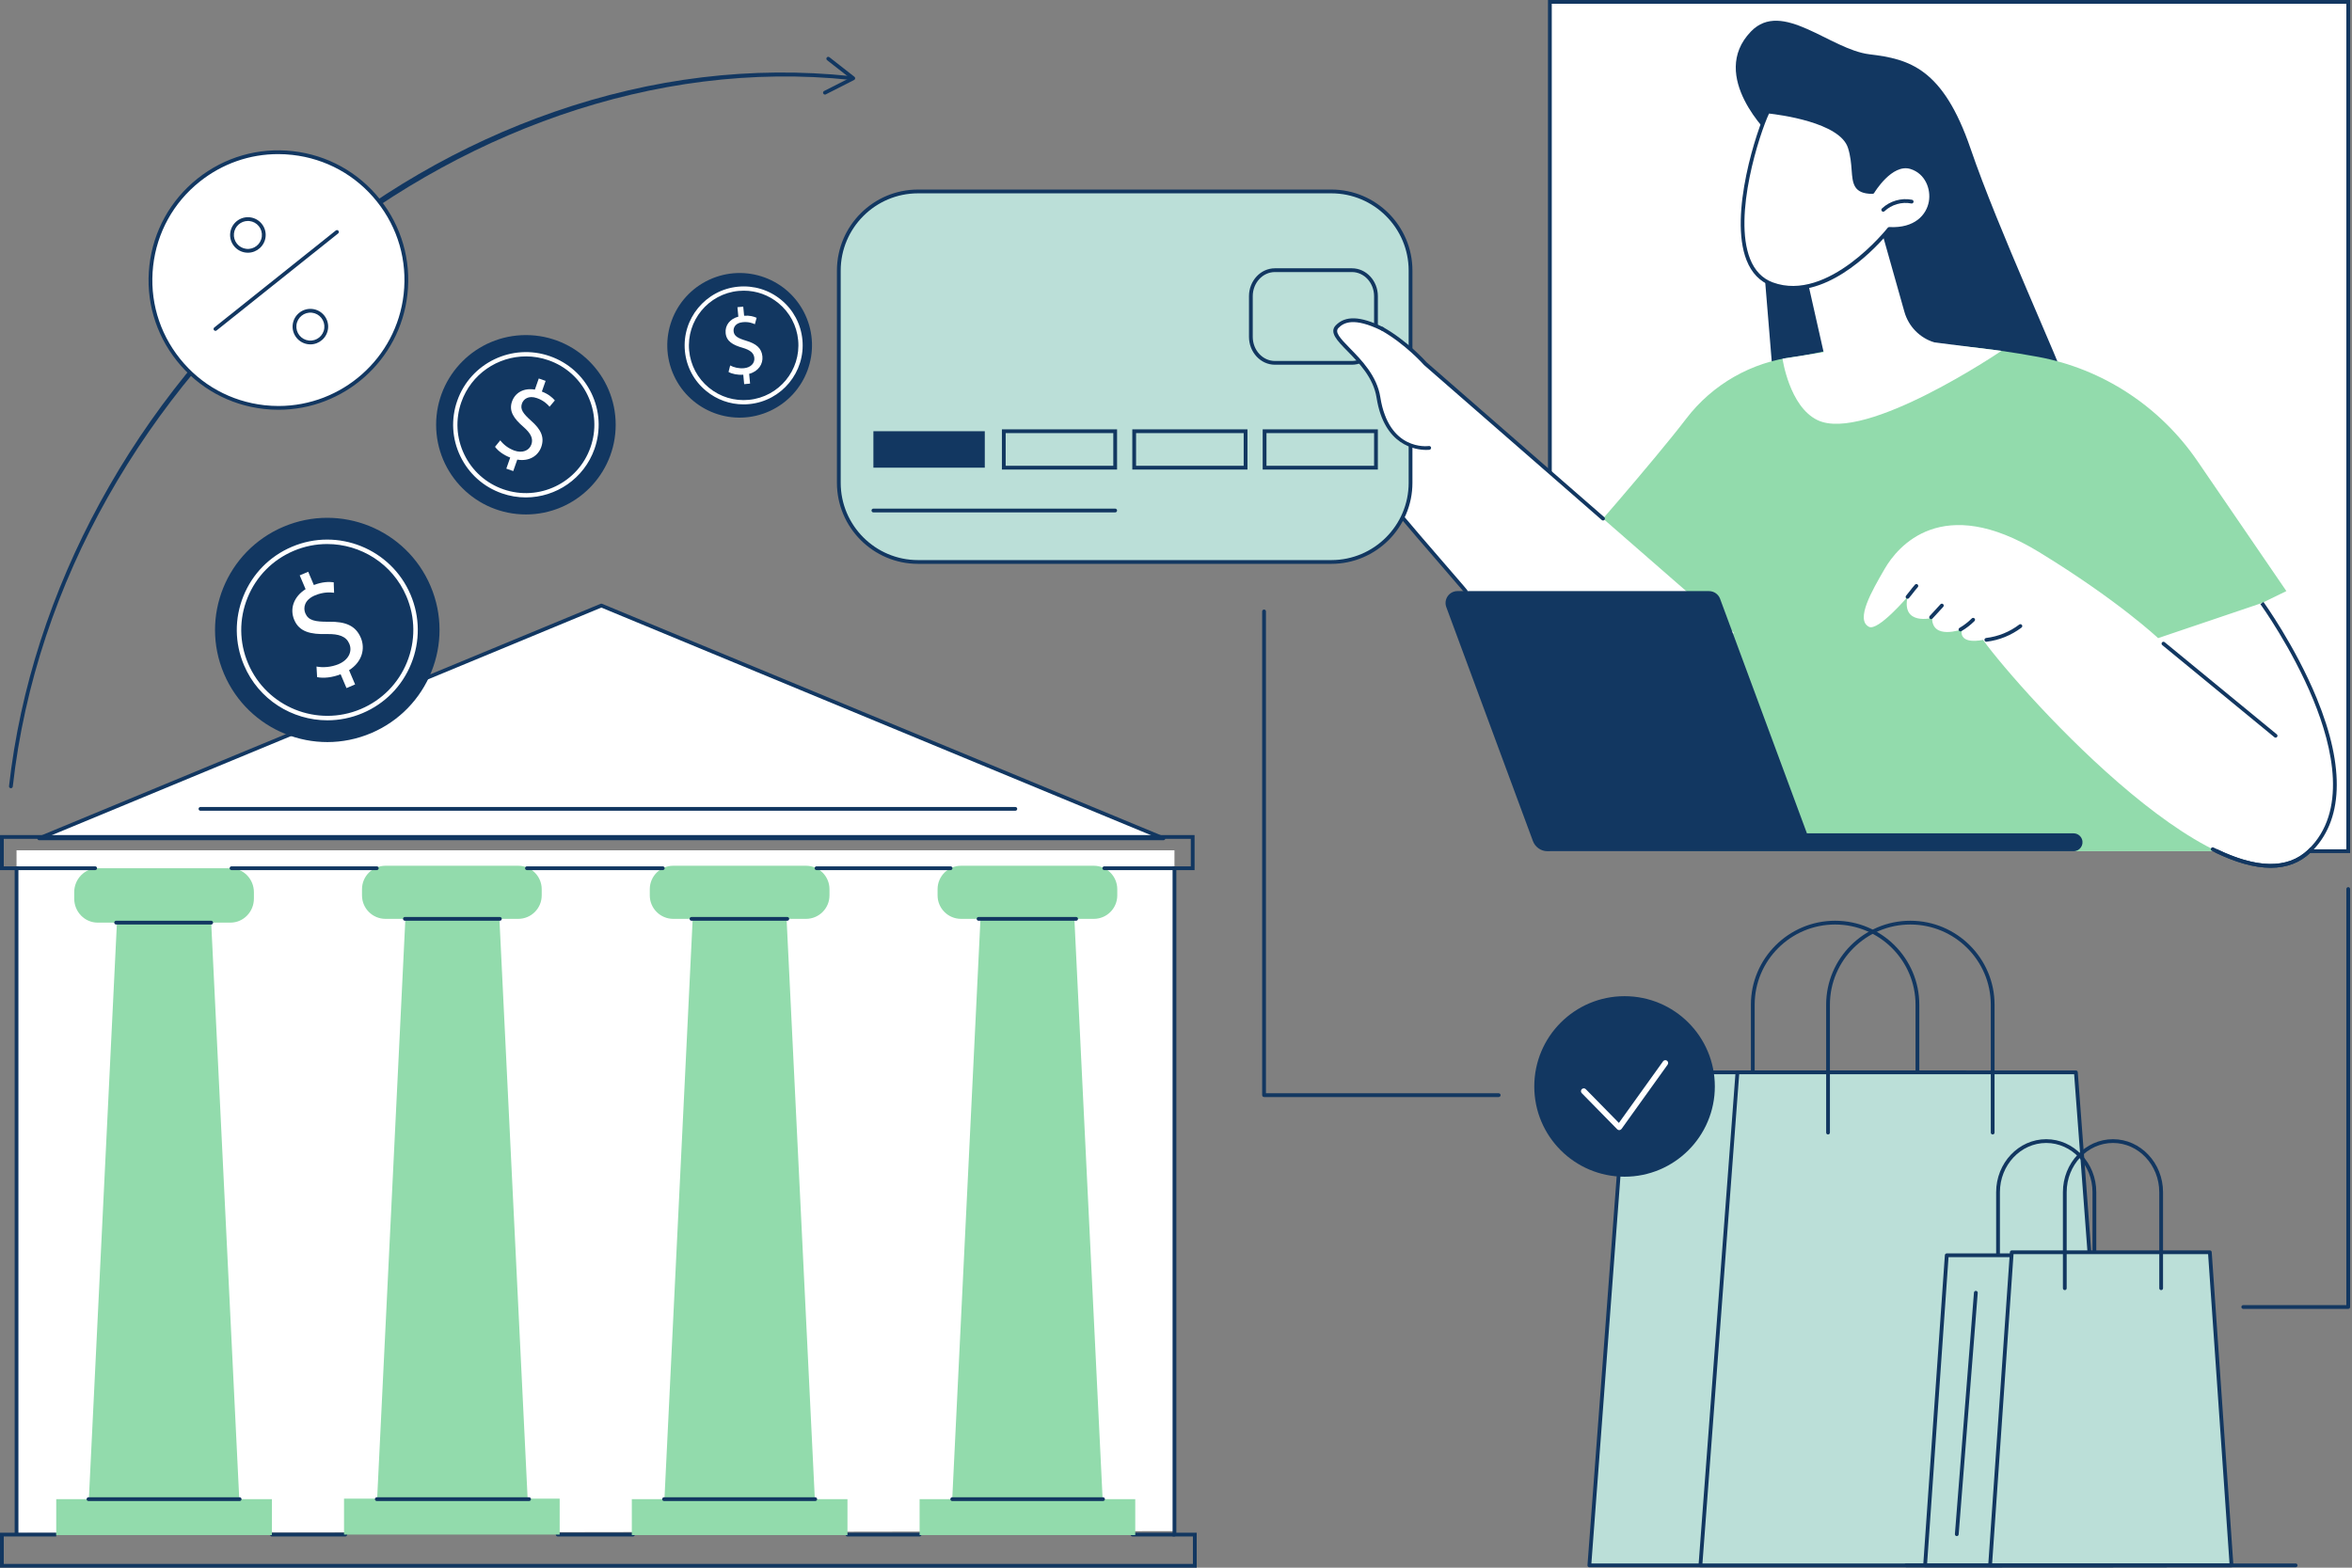 <svg xmlns="http://www.w3.org/2000/svg" width="600" height="400" viewBox="0 0 600 400" fill="none"><rect x="0" y="0" width="600" height="400" fill="#808080" stroke="none"/><g clip-path="url(#clip0_313_2808)"><path d="M299.607 390.667L4.219 391.148V216.964H299.607V390.667Z" fill="white"></path><path d="M61.137 384.579H22.568L30.236 227.038H53.469L61.137 384.579Z" fill="#92DBAC"></path><path d="M153.402 154.507L9.996 213.902H296.805L153.402 154.507Z" fill="white"></path><path d="M296.804 214.383H9.996C9.766 214.383 9.569 214.221 9.524 213.996C9.48 213.771 9.6 213.545 9.812 213.458L153.215 154.063C153.333 154.015 153.465 154.015 153.583 154.063L296.986 213.458C297.198 213.545 297.318 213.771 297.274 213.996C297.229 214.221 297.032 214.383 296.802 214.383H296.804ZM12.413 213.421H294.387L153.399 155.027L12.413 213.421Z" fill="#123761"></path><path d="M259.016 206.866H51.136C50.872 206.866 50.655 206.651 50.655 206.385C50.655 206.118 50.87 205.904 51.136 205.904H259.016C259.28 205.904 259.497 206.118 259.497 206.385C259.497 206.651 259.283 206.866 259.016 206.866Z" fill="#123761"></path><path d="M58.786 235.41H24.918C21.61 235.41 18.931 232.664 18.931 229.276V227.661C18.931 224.273 21.61 221.528 24.918 221.528H58.786C62.093 221.528 64.773 224.273 64.773 227.661V229.276C64.773 232.664 62.093 235.41 58.786 235.41Z" fill="#92DBAC"></path><path d="M53.876 235.891H29.624C29.36 235.891 29.144 235.676 29.144 235.41C29.144 235.143 29.358 234.929 29.624 234.929H53.876C54.14 234.929 54.357 235.143 54.357 235.41C54.357 235.676 54.142 235.891 53.876 235.891Z" fill="#123761"></path><path d="M299.607 392.028H288.901C288.636 392.028 288.42 391.814 288.42 391.548C288.42 391.281 288.634 391.067 288.901 391.067H299.607C299.871 391.067 300.088 391.281 300.088 391.548C300.088 391.814 299.873 392.028 299.607 392.028Z" fill="#123761"></path><path d="M234.592 392.028H216.188C215.923 392.028 215.707 391.814 215.707 391.548C215.707 391.281 215.921 391.067 216.188 391.067H234.592C234.857 391.067 235.073 391.281 235.073 391.548C235.073 391.814 234.859 392.028 234.592 392.028Z" fill="#123761"></path><path d="M161.477 392.028H142.262C141.998 392.028 141.781 391.814 141.781 391.548C141.781 391.281 141.995 391.067 142.262 391.067H161.477C161.742 391.067 161.958 391.281 161.958 391.548C161.958 391.814 161.744 392.028 161.477 392.028Z" fill="#123761"></path><path d="M88.09 392.028H69.358C69.093 392.028 68.877 391.814 68.877 391.548C68.877 391.281 69.091 391.067 69.358 391.067H88.09C88.355 391.067 88.571 391.281 88.571 391.548C88.571 391.814 88.357 392.028 88.09 392.028Z" fill="#123761"></path><path d="M305.281 400H0V391.067H3.738V222.009H0V213.075H304.739V222.009H300.087V391.067H305.281V400ZM0.962 399.038H304.319V392.028H299.126V221.049H303.777V214.039H0.962V221.049H4.699V391.069H14.348V392.031H0.962V399.04V399.038Z" fill="#123761"></path><path d="M69.36 382.514H14.348V391.681H69.36V382.514Z" fill="#92DBAC"></path><path d="M61.137 382.995H22.569C22.304 382.995 22.088 382.78 22.088 382.514C22.088 382.247 22.302 382.033 22.569 382.033H61.137C61.402 382.033 61.618 382.247 61.618 382.514C61.618 382.78 61.404 382.995 61.137 382.995Z" fill="#123761"></path><path d="M134.69 384.214H96.122L103.79 226.675H127.023L134.69 384.214Z" fill="#92DBAC"></path><path d="M132.203 220.898H98.335C95.028 220.898 92.348 223.579 92.348 226.885V228.461C92.348 231.768 95.028 234.448 98.335 234.448H132.203C135.51 234.448 138.19 231.768 138.19 228.461V226.885C138.19 223.579 135.51 220.898 132.203 220.898Z" fill="#92DBAC"></path><path d="M127.521 234.929H103.291C103.027 234.929 102.811 234.715 102.811 234.448C102.811 234.181 103.025 233.967 103.291 233.967H127.521C127.785 233.967 128.002 234.181 128.002 234.448C128.002 234.715 127.788 234.929 127.521 234.929Z" fill="#123761"></path><path d="M142.774 382.383H87.762V391.55H142.774V382.383Z" fill="#92DBAC"></path><path d="M134.971 382.995H96.123C95.858 382.995 95.642 382.78 95.642 382.514C95.642 382.247 95.856 382.033 96.123 382.033H134.971C135.235 382.033 135.451 382.247 135.451 382.514C135.451 382.78 135.237 382.995 134.971 382.995Z" fill="#123761"></path><path d="M207.967 384.579H169.398L177.066 227.038H200.299L207.967 384.579Z" fill="#92DBAC"></path><path d="M205.617 220.898H171.749C168.442 220.898 165.762 223.579 165.762 226.885V228.461C165.762 231.768 168.442 234.448 171.749 234.448H205.617C208.924 234.448 211.604 231.768 211.604 228.461V226.885C211.604 223.579 208.924 220.898 205.617 220.898Z" fill="#92DBAC"></path><path d="M200.839 234.929H176.4C176.135 234.929 175.919 234.715 175.919 234.448C175.919 234.181 176.133 233.967 176.4 233.967H200.839C201.104 233.967 201.32 234.181 201.32 234.448C201.32 234.715 201.106 234.929 200.839 234.929Z" fill="#123761"></path><path d="M216.19 382.514H161.178V391.681H216.19V382.514Z" fill="#92DBAC"></path><path d="M207.967 382.995H169.399C169.134 382.995 168.918 382.78 168.918 382.514C168.918 382.247 169.132 382.033 169.399 382.033H207.967C208.232 382.033 208.448 382.247 208.448 382.514C208.448 382.78 208.234 382.995 207.967 382.995Z" fill="#123761"></path><path d="M281.384 384.579H242.815L250.483 227.038H273.716L281.384 384.579Z" fill="#92DBAC"></path><path d="M279.033 220.898H245.165C241.858 220.898 239.178 223.579 239.178 226.885V228.461C239.178 231.768 241.858 234.448 245.165 234.448H279.033C282.34 234.448 285.02 231.768 285.02 228.461V226.885C285.02 223.579 282.34 220.898 279.033 220.898Z" fill="#92DBAC"></path><path d="M274.522 234.929H249.628C249.364 234.929 249.147 234.715 249.147 234.448C249.147 234.181 249.362 233.967 249.628 233.967H274.522C274.787 233.967 275.003 234.181 275.003 234.448C275.003 234.715 274.789 234.929 274.522 234.929Z" fill="#123761"></path><path d="M289.605 382.514H234.593V391.681H289.605V382.514Z" fill="#92DBAC"></path><path d="M281.381 382.995H242.913C242.649 382.995 242.433 382.78 242.433 382.514C242.433 382.247 242.647 382.033 242.913 382.033H281.381C281.646 382.033 281.862 382.247 281.862 382.514C281.862 382.78 281.648 382.995 281.381 382.995Z" fill="#123761"></path><path d="M299.607 222.011H281.707C281.443 222.011 281.227 221.797 281.227 221.53C281.227 221.263 281.441 221.049 281.707 221.049H299.607C299.871 221.049 300.088 221.263 300.088 221.53C300.088 221.797 299.874 222.011 299.607 222.011Z" fill="#123761"></path><path d="M242.494 222.011H208.293C208.029 222.011 207.812 221.797 207.812 221.53C207.812 221.263 208.027 221.049 208.293 221.049H242.494C242.759 221.049 242.975 221.263 242.975 221.53C242.975 221.797 242.761 222.011 242.494 222.011Z" fill="#123761"></path><path d="M169.073 222.011H134.426C134.162 222.011 133.945 221.797 133.945 221.53C133.945 221.263 134.16 221.049 134.426 221.049H169.073C169.338 221.049 169.554 221.263 169.554 221.53C169.554 221.797 169.34 222.011 169.073 222.011Z" fill="#123761"></path><path d="M96.123 222.011H59.056C58.792 222.011 58.575 221.797 58.575 221.53C58.575 221.263 58.789 221.049 59.056 221.049H96.123C96.387 221.049 96.604 221.263 96.604 221.53C96.604 221.797 96.389 222.011 96.123 222.011Z" fill="#123761"></path><path d="M24.277 222.011H4.218C3.954 222.011 3.737 221.797 3.737 221.53C3.737 221.263 3.952 221.049 4.218 221.049H24.277C24.542 221.049 24.758 221.263 24.758 221.53C24.758 221.797 24.544 222.011 24.277 222.011Z" fill="#123761"></path><path d="M395.377 212.717V0.481H599.038V217.191H585.648L395.377 212.717Z" fill="white"></path><path d="M599.519 217.672H585.648V216.71H598.558V0.962H395.858V212.715H394.896V0H599.519V217.672Z" fill="#123761"></path><path d="M585.648 217.191H395.377V212.717L585.648 217.191Z" fill="white"></path><path d="M448.968 55.749L451.672 34.605C451.672 34.605 435.639 19.462 446.671 8.033C454.634 -0.216 466.853 12.649 476.929 13.858C487.006 15.067 495.648 17.314 502.717 37.98C509.788 58.647 524.866 90.995 528.219 100.739L452.295 96.118L448.968 55.749Z" fill="#123761"></path><path d="M402.101 140.199C402.101 140.199 422.037 117.467 430.147 106.839C436.853 98.05 446.822 92.369 457.79 91.049C464.12 90.286 472.002 87.537 481.04 87.418C493.259 87.259 507.445 88.748 519.878 91.049C536.439 94.114 551.065 103.742 560.579 117.655L583.259 150.815L557.545 163.366L564.203 217.189H426L402.101 140.197V140.199Z" fill="#92DBAC"></path><path d="M550.533 162.82L577.021 153.86C577.021 153.86 609.124 198.09 589.097 217.189C569.071 236.288 515.593 176.706 505.86 163.266C505.86 163.266 499.596 164.721 500.49 160.577C500.49 160.577 492.881 163.377 492.881 157.666C492.881 157.666 485.049 159.694 486.616 152.295C486.616 152.295 479.093 161.11 476.783 159.937C473.235 158.131 477.554 150.721 480.798 145.121C484.042 139.521 495.329 125.672 520.179 140.87C540.435 153.259 550.531 162.817 550.531 162.817L550.533 162.82Z" fill="white"></path><path d="M579.263 221.412C575.194 221.412 570.461 220.116 565.091 217.523L565.508 216.658C575.841 221.646 583.666 221.709 588.765 216.844C598.909 207.167 595.106 190.684 590.129 178.562C584.693 165.322 576.711 154.256 576.63 154.144L577.408 153.58C577.489 153.692 585.53 164.839 591.012 178.181C598.319 195.971 597.773 209.58 589.427 217.539C586.721 220.12 583.322 221.412 579.263 221.412Z" fill="#123761"></path><path d="M579.266 221.412C574.986 221.412 569.97 219.976 564.247 217.106C564.009 216.986 563.913 216.697 564.033 216.461C564.153 216.223 564.44 216.129 564.678 216.247C575.423 221.639 583.528 221.838 588.766 216.844C588.929 216.688 589.089 216.531 589.244 216.371C589.43 216.181 589.734 216.179 589.924 216.365C590.114 216.551 590.116 216.855 589.931 217.045C589.767 217.211 589.6 217.375 589.43 217.539C586.722 220.12 583.325 221.412 579.266 221.412Z" fill="#123761"></path><path d="M580.512 188.216C580.405 188.216 580.295 188.181 580.206 188.107L551.596 164.599C551.391 164.43 551.362 164.127 551.53 163.921C551.699 163.716 552.003 163.685 552.208 163.856L580.818 187.364C581.023 187.532 581.052 187.836 580.883 188.041C580.79 188.157 580.65 188.216 580.512 188.216Z" fill="#123761"></path><path d="M506.719 163.744C506.479 163.744 506.271 163.565 506.243 163.32C506.21 163.056 506.398 162.817 506.663 162.785C509.731 162.415 512.654 161.23 515.117 159.359C515.329 159.2 515.631 159.241 515.79 159.451C515.95 159.663 515.911 159.965 515.699 160.124C513.1 162.098 510.016 163.346 506.778 163.738C506.759 163.74 506.739 163.742 506.719 163.742V163.744Z" fill="#123761"></path><path d="M500.114 161.106C499.947 161.106 499.788 161.021 499.698 160.868C499.565 160.638 499.641 160.345 499.871 160.21C501.016 159.539 502.074 158.726 503.016 157.788C503.204 157.6 503.508 157.602 503.696 157.788C503.884 157.976 503.882 158.28 503.696 158.468C502.697 159.462 501.574 160.326 500.358 161.038C500.282 161.082 500.199 161.104 500.116 161.104L500.114 161.106Z" fill="#123761"></path><path d="M492.625 157.98C492.509 157.98 492.393 157.939 492.299 157.853C492.105 157.674 492.092 157.37 492.271 157.174L495.018 154.183C495.198 153.989 495.502 153.974 495.698 154.155C495.893 154.334 495.906 154.638 495.727 154.835L492.979 157.825C492.885 157.928 492.754 157.98 492.625 157.98Z" fill="#123761"></path><path d="M486.616 152.78C486.505 152.78 486.393 152.743 486.304 152.664C486.103 152.492 486.078 152.188 486.251 151.987C486.618 151.558 486.9 151.191 487.198 150.8C487.567 150.319 487.947 149.821 488.513 149.18C488.69 148.981 488.992 148.962 489.191 149.139C489.39 149.316 489.407 149.62 489.233 149.816C488.69 150.431 488.319 150.914 487.96 151.384C487.667 151.766 487.364 152.164 486.979 152.612C486.885 152.723 486.749 152.78 486.614 152.78H486.616Z" fill="#123761"></path><path d="M442.276 161.39L363.618 92.807C363.618 92.807 351.637 79.499 343.524 81.913C333.86 84.789 350.518 91.493 351.64 101.412C352.763 111.331 352.387 124.608 352.387 124.608C352.387 124.608 391.185 180.365 421.25 181.016C432.479 181.259 442.271 161.39 442.271 161.39H442.276Z" fill="white"></path><path d="M373.891 151.301C373.736 151.301 373.583 151.224 373.491 151.089C373.292 150.826 370.693 147.821 367.946 144.64C363.806 139.849 358.652 133.884 357.644 132.625C357.478 132.418 357.513 132.116 357.719 131.95C357.926 131.784 358.228 131.816 358.394 132.024C359.391 133.27 364.536 139.226 368.672 144.011C373.712 149.843 374.239 150.463 374.307 150.581C374.438 150.811 374.359 151.106 374.127 151.237C374.053 151.281 373.97 151.301 373.889 151.301H373.891Z" fill="#123761"></path><path d="M339.631 48.848H234.186C223.028 48.848 213.982 57.893 213.982 69.051V123.185C213.982 134.343 223.028 143.388 234.186 143.388H339.631C350.788 143.388 359.834 134.343 359.834 123.185V69.051C359.834 57.893 350.788 48.848 339.631 48.848Z" fill="#BBDFD8"></path><path d="M339.631 143.867H234.186C222.781 143.867 213.502 134.588 213.502 123.182V69.049C213.502 57.644 222.781 48.365 234.186 48.365H339.631C351.036 48.365 360.315 57.644 360.315 69.049V123.182C360.315 134.588 351.036 143.867 339.631 143.867ZM234.186 49.329C223.312 49.329 214.464 58.177 214.464 69.051V123.185C214.464 134.059 223.312 142.907 234.186 142.907H339.631C350.505 142.907 359.353 134.059 359.353 123.185V69.051C359.353 58.177 350.505 49.329 339.631 49.329H234.186Z" fill="#123761"></path><path d="M344.883 68.938H325.231C321.845 68.938 319.1 71.91 319.1 75.576V85.943C319.1 89.609 321.845 92.581 325.231 92.581H344.883C348.269 92.581 351.014 89.609 351.014 85.943V75.576C351.014 71.91 348.269 68.938 344.883 68.938Z" fill="#BBDFD8"></path><path d="M344.884 93.06H325.231C321.585 93.06 318.619 89.867 318.619 85.941V75.574C318.619 71.648 321.585 68.455 325.231 68.455H344.884C348.53 68.455 351.496 71.648 351.496 75.574V85.941C351.496 89.867 348.53 93.06 344.884 93.06ZM325.229 69.418C322.114 69.418 319.579 72.181 319.579 75.576V85.943C319.579 89.338 322.114 92.1 325.229 92.1H344.881C347.996 92.1 350.532 89.338 350.532 85.943V75.576C350.532 72.181 347.996 69.418 344.881 69.418H325.229Z" fill="#123761"></path><path d="M251.222 110.028H222.805V119.329H251.222V110.028Z" fill="#123761"></path><path d="M284.486 110.028H256.068V119.329H284.486V110.028Z" fill="#BBDFD8"></path><path d="M284.967 119.81H255.59V109.547H284.967V119.81ZM256.549 118.848H284.005V110.509H256.549V118.848Z" fill="#123761"></path><path d="M317.749 110.028H289.331V119.329H317.749V110.028Z" fill="#BBDFD8"></path><path d="M318.23 119.81H288.853V109.547H318.23V119.81ZM289.812 118.848H317.268V110.509H289.812V118.848Z" fill="#123761"></path><path d="M351.015 110.028H322.598V119.329H351.015V110.028Z" fill="#BBDFD8"></path><path d="M351.493 119.81H322.114V109.547H351.493V119.81ZM323.078 118.848H350.534V110.509H323.078V118.848Z" fill="#123761"></path><path d="M284.486 130.737H222.805C222.541 130.737 222.324 130.522 222.324 130.256C222.324 129.989 222.538 129.775 222.805 129.775H284.486C284.75 129.775 284.967 129.989 284.967 130.256C284.967 130.522 284.753 130.737 284.486 130.737Z" fill="#123761"></path><path d="M372.042 104.573C371.058 107.69 369.439 110.935 366.678 112.839C363.764 114.85 360.949 113.989 357.834 112.601C355.801 111.696 354.877 109.757 353.675 107.932C353.552 105.331 351.919 103.854 351.642 101.412C350.518 91.493 333.841 84.724 343.526 81.912C351.847 79.497 363.62 92.806 363.62 92.806L372.934 100.927C372.711 102.16 372.42 103.379 372.044 104.57L372.042 104.573Z" fill="white"></path><path d="M363.832 114.798C361.207 114.798 353.093 113.781 351.168 101.486C350.363 96.352 346.678 92.592 343.716 89.572C341.098 86.901 339.03 84.789 340.761 83.005C343.207 80.485 347.041 80.632 352.822 83.465C353.061 83.58 353.159 83.869 353.043 84.107C352.927 84.345 352.639 84.444 352.4 84.328C345.364 80.881 342.783 82.306 341.452 83.674C340.425 84.734 341.83 86.271 344.405 88.896C347.301 91.851 351.266 95.897 352.121 101.336C354.274 115.064 364.11 113.862 364.527 113.803C364.787 113.768 365.032 113.95 365.069 114.214C365.106 114.477 364.923 114.719 364.658 114.756C364.641 114.758 364.339 114.796 363.834 114.796L363.832 114.798Z" fill="#123761"></path><path d="M408.94 132.807C408.829 132.807 408.715 132.767 408.625 132.689L363.303 93.169C363.288 93.154 363.272 93.139 363.257 93.124C363.211 93.071 358.588 87.834 352.374 84.317C352.142 84.186 352.062 83.893 352.193 83.661C352.324 83.43 352.617 83.349 352.848 83.48C358.984 86.951 363.596 92.059 363.959 92.466L409.259 131.965C409.46 132.14 409.48 132.444 409.305 132.643C409.209 132.752 409.076 132.807 408.942 132.807H408.94Z" fill="#123761"></path><path d="M465.213 89.865L454.726 91.534C454.726 91.534 456.459 103.742 463.644 107.193C475.877 113.069 510.566 89.528 510.566 89.528L493.443 87.36C489.742 86.227 486.87 83.29 485.818 79.563L478.868 54.955L459.532 64.673L465.213 89.867V89.865Z" fill="white"></path><path d="M477.692 48.984C477.692 48.984 482.378 41.06 487.508 42.66C495.329 45.097 494.822 59.089 481.936 58.413C481.936 58.413 466.69 77.912 452.061 72.501C437.434 67.088 448.162 34.114 450.999 28.461C450.999 28.461 469.528 30.146 471.882 37.598C473.952 44.153 471.086 48.984 477.692 48.984Z" fill="white"></path><path d="M457.469 73.943C455.626 73.943 453.76 73.641 451.895 72.951C448.973 71.869 446.837 69.663 445.548 66.391C440.955 54.748 448.284 32.802 450.571 28.245C450.658 28.068 450.848 27.967 451.043 27.983C451.812 28.052 469.919 29.784 472.341 37.453C473.038 39.659 473.191 41.705 473.314 43.351C473.565 46.704 473.696 48.424 477.425 48.503C478.289 47.132 482.682 40.654 487.653 42.203C491.447 43.386 493.747 47.423 492.999 51.591C492.33 55.322 489.124 59.169 482.16 58.907C480.649 60.785 469.62 73.945 457.469 73.945V73.943ZM451.285 28.973C448.892 34.035 442.059 54.922 446.442 66.039C447.626 69.045 449.574 71.067 452.23 72.05C466.365 77.281 481.408 58.31 481.559 58.118C481.655 57.996 481.803 57.926 481.963 57.934C488.485 58.275 491.449 54.793 492.055 51.421C492.616 48.28 491.165 44.304 487.368 43.119C482.662 41.655 478.153 49.154 478.109 49.228C478.022 49.375 477.865 49.465 477.696 49.465C472.813 49.465 472.612 46.798 472.359 43.421C472.232 41.742 472.09 39.84 471.427 37.742C469.364 31.209 453.762 29.244 451.288 28.973H451.285Z" fill="#123761"></path><path d="M480.415 54.024C480.289 54.024 480.162 53.974 480.068 53.873C479.884 53.681 479.893 53.377 480.085 53.193C482.101 51.279 485.045 50.428 487.769 50.973C488.029 51.025 488.197 51.279 488.147 51.539C488.094 51.799 487.843 51.967 487.581 51.917C485.161 51.434 482.54 52.19 480.748 53.893C480.654 53.98 480.536 54.024 480.418 54.024H480.415Z" fill="#123761"></path><path d="M438.804 152.804L460.951 212.63H528.975C529.928 212.63 530.78 213.224 531.11 214.118C531.661 215.609 530.562 217.191 528.975 217.191H394.778C393.115 217.191 391.626 216.155 391.049 214.592L368.957 154.916C368.223 152.931 369.69 150.82 371.805 150.82H435.961C437.231 150.82 438.367 151.611 438.809 152.802L438.804 152.804Z" fill="#123761"></path><path d="M109.843 149.556C116.02 164.098 109.229 180.89 94.676 187.062C80.121 193.235 63.316 186.45 57.137 171.908C50.96 157.366 57.751 140.575 72.304 134.402C86.859 128.23 103.664 135.014 109.843 149.556Z" fill="#123761"></path><path d="M83.522 183.788C74.534 183.788 65.976 178.514 62.249 169.74C59.841 164.07 59.786 157.803 62.096 152.094C64.405 146.385 68.802 141.915 74.477 139.508C86.188 134.542 99.762 140.022 104.735 151.725C107.143 157.395 107.198 163.661 104.888 169.371C102.579 175.08 98.182 179.55 92.507 181.956C89.574 183.2 86.525 183.788 83.524 183.788H83.522ZM83.46 138.811C80.606 138.811 77.707 139.371 74.918 140.553C69.524 142.842 65.344 147.091 63.148 152.518C60.953 157.948 61.004 163.904 63.294 169.294C68.02 180.42 80.925 185.631 92.061 180.907C97.456 178.619 101.635 174.369 103.832 168.942C106.026 163.515 105.976 157.556 103.685 152.166C100.142 143.825 92.005 138.811 83.46 138.811Z" fill="white"></path><path d="M88.389 175.563L86.892 172.037C84.85 172.861 82.487 173.121 80.894 172.767L80.739 170.072C82.352 170.376 84.45 170.269 86.407 169.44C88.888 168.389 89.956 166.247 89.11 164.258C88.295 162.339 86.428 161.729 83.399 161.779C79.242 161.895 76.359 161.222 75.069 158.186C73.838 155.29 74.966 152.216 77.956 150.33L76.459 146.804L78.625 145.886L80.063 149.272C82.19 148.452 83.858 148.404 85.124 148.568L85.228 151.244C84.317 151.137 82.557 150.975 80.323 151.924C77.633 153.064 77.303 155.099 77.895 156.496C78.667 158.31 80.343 158.671 83.917 158.638C88.138 158.579 90.726 159.622 92.046 162.73C93.218 165.489 92.394 168.885 89.047 171.005L90.588 174.636L88.387 175.569L88.389 175.563Z" fill="white"></path><path d="M134.16 131.263C146.808 131.263 157.062 121.018 157.062 108.38C157.062 95.742 146.808 85.497 134.16 85.497C121.511 85.497 111.257 95.742 111.257 108.38C111.257 121.018 121.511 131.263 134.16 131.263Z" fill="#123761"></path><path d="M134.142 126.92C132.112 126.92 130.051 126.586 128.029 125.878C123.351 124.243 119.592 120.883 117.441 116.422C115.29 111.961 115.008 106.929 116.645 102.254C120.024 92.606 130.63 87.502 140.287 90.881C144.964 92.516 148.724 95.875 150.875 100.337C153.025 104.798 153.307 109.829 151.67 114.505C148.997 122.133 141.808 126.92 134.14 126.92H134.142ZM134.175 90.936C126.962 90.936 120.197 95.438 117.683 102.616C116.142 107.014 116.409 111.746 118.431 115.945C120.453 120.142 123.992 123.303 128.392 124.842C137.478 128.02 147.456 123.22 150.636 114.14C152.177 109.742 151.911 105.01 149.889 100.811C147.867 96.614 144.328 93.454 139.926 91.915C138.024 91.25 136.083 90.933 134.173 90.933L134.175 90.936Z" fill="white"></path><path d="M129.159 119.585L130.153 116.745C128.531 116.147 127.021 115.049 126.282 114.002L127.618 112.354C128.394 113.384 129.67 114.428 131.246 114.979C133.244 115.679 134.997 114.997 135.559 113.395C136.101 111.849 135.338 110.509 133.552 108.938C131.076 106.809 129.758 104.896 130.614 102.45C131.432 100.118 133.712 98.927 136.448 99.41L137.443 96.571L139.187 97.18L138.232 99.906C139.9 100.553 140.896 101.406 141.546 102.168L140.193 103.777C139.72 103.233 138.783 102.212 136.982 101.58C134.816 100.822 133.546 101.832 133.152 102.955C132.641 104.418 133.425 105.513 135.517 107.379C138.002 109.574 138.953 111.548 138.077 114.048C137.299 116.269 135.023 117.808 131.957 117.272L130.931 120.197L129.159 119.576V119.585Z" fill="white"></path><path d="M196.427 104.85C205.68 100.57 209.714 89.606 205.439 80.361C201.163 71.116 190.195 67.09 180.942 71.369C171.689 75.649 167.655 86.613 171.931 95.858C176.206 105.103 187.174 109.129 196.427 104.85Z" fill="#123761"></path><path d="M189.672 103.176C186.194 103.176 182.852 101.983 180.133 99.744C177.029 97.189 175.11 93.58 174.723 89.58C173.928 81.323 180.002 73.954 188.264 73.152C192.264 72.765 196.179 73.956 199.283 76.511C202.387 79.067 204.306 82.675 204.693 86.675C205.488 94.933 199.414 102.302 191.152 103.104C190.658 103.152 190.164 103.176 189.672 103.176ZM189.742 74.168C189.287 74.168 188.828 74.19 188.369 74.234C180.704 74.977 175.067 81.814 175.805 89.475C176.164 93.187 177.945 96.536 180.824 98.905C183.703 101.274 187.333 102.38 191.047 102.022C198.712 101.279 204.35 94.442 203.611 86.78C203.252 83.069 201.471 79.72 198.592 77.351C196.07 75.274 192.97 74.168 189.744 74.168H189.742Z" fill="white"></path><path d="M189.84 98.017L189.609 95.604C188.221 95.714 186.743 95.423 185.849 94.907L186.269 93.25C187.185 93.74 188.472 94.074 189.812 93.943C191.51 93.779 192.564 92.689 192.431 91.325C192.304 90.011 191.294 89.287 189.456 88.743C186.925 88.024 185.311 87.071 185.113 84.992C184.922 83.01 186.188 81.366 188.352 80.796L188.12 78.382L189.602 78.238L189.825 80.555C191.263 80.463 192.282 80.752 193.014 81.091L192.568 82.726C192.039 82.487 191.008 82.057 189.478 82.206C187.637 82.385 187.049 83.55 187.141 84.507C187.261 85.749 188.205 86.286 190.367 86.944C192.927 87.709 194.291 88.831 194.494 90.957C194.675 92.846 193.53 94.741 191.108 95.386L191.349 97.871L189.843 98.017H189.84Z" fill="white"></path><path d="M2.783 201.117C2.765 201.117 2.748 201.117 2.728 201.115C2.464 201.084 2.273 200.848 2.304 200.584C7.911 150.595 34.455 101.91 75.13 67.012C95.224 49.773 117.506 36.828 141.353 28.544C166.394 19.845 191.863 16.776 217.054 19.423C217.318 19.451 217.508 19.688 217.482 19.952C217.454 20.216 217.22 20.407 216.953 20.38C116.875 9.86 15.021 95.803 3.259 200.689C3.231 200.933 3.023 201.115 2.783 201.115V201.117Z" fill="#123761"></path><path d="M210.016 23.869C209.896 23.633 209.992 23.342 210.228 23.222L216.785 19.889L210.993 15.355C210.783 15.191 210.746 14.89 210.91 14.68C211.074 14.472 211.377 14.435 211.585 14.597L217.972 19.596C218.101 19.696 218.171 19.858 218.153 20.022C218.138 20.186 218.038 20.33 217.893 20.404L210.663 24.079C210.577 24.12 210.486 24.138 210.398 24.129C210.241 24.114 210.092 24.02 210.016 23.869Z" fill="#123761"></path><path d="M103.453 75.11C105.467 57.212 92.579 41.069 74.668 39.053C56.757 37.038 40.604 49.913 38.59 67.811C36.576 85.71 49.463 101.853 67.375 103.868C85.286 105.884 101.439 93.008 103.453 75.11Z" fill="white"></path><path d="M71.048 104.553C69.82 104.553 68.58 104.485 67.33 104.345C58.539 103.36 50.659 99.012 45.14 92.103C39.62 85.194 37.122 76.551 38.108 67.766C39.094 58.981 43.444 51.106 50.355 45.591C57.266 40.077 65.913 37.58 74.707 38.568C83.498 39.554 91.378 43.902 96.897 50.811C102.416 57.72 104.915 66.363 103.929 75.148C102.036 92.033 87.669 104.553 71.048 104.553ZM70.952 39.32C63.697 39.32 56.709 41.755 50.956 46.343C44.243 51.699 40.02 59.344 39.065 67.873C38.108 76.402 40.534 84.793 45.894 91.502C51.253 98.21 58.906 102.431 67.441 103.388C68.654 103.524 69.859 103.589 71.05 103.591C87.188 103.591 101.137 91.436 102.976 75.04C103.933 66.512 101.507 58.12 96.147 51.412C90.788 44.704 83.135 40.483 74.6 39.526C73.38 39.388 72.16 39.32 70.952 39.32Z" fill="#123761"></path><path d="M54.961 84.418C54.818 84.418 54.678 84.356 54.584 84.236C54.418 84.028 54.453 83.727 54.661 83.561L85.662 58.809C85.87 58.643 86.171 58.678 86.338 58.885C86.504 59.093 86.469 59.395 86.261 59.561L55.26 84.313C55.17 84.382 55.065 84.418 54.961 84.418Z" fill="#123761"></path><path d="M63.24 64.481C63.074 64.481 62.906 64.472 62.736 64.452C61.531 64.319 60.449 63.725 59.693 62.778C58.937 61.834 58.596 60.651 58.731 59.449C59.009 56.966 61.258 55.172 63.743 55.447C64.948 55.58 66.027 56.175 66.784 57.119C67.54 58.063 67.883 59.248 67.748 60.45C67.487 62.763 65.518 64.481 63.24 64.481ZM63.238 56.38C61.442 56.38 59.89 57.733 59.684 59.556C59.579 60.503 59.848 61.434 60.443 62.177C61.039 62.922 61.89 63.39 62.84 63.495C64.801 63.716 66.572 62.297 66.792 60.341C66.897 59.395 66.629 58.461 66.032 57.718C65.435 56.973 64.585 56.505 63.636 56.4C63.503 56.385 63.37 56.378 63.238 56.378V56.38Z" fill="#123761"></path><path d="M79.177 87.869C79.011 87.869 78.842 87.86 78.674 87.84C77.47 87.707 76.39 87.112 75.633 86.168C74.877 85.224 74.534 84.039 74.67 82.837C74.947 80.354 77.199 78.557 79.682 78.835C80.886 78.968 81.966 79.563 82.722 80.507C83.478 81.451 83.822 82.636 83.686 83.838C83.426 86.151 81.457 87.869 79.177 87.869ZM78.779 86.885C80.744 87.104 82.51 85.687 82.731 83.731C82.836 82.785 82.567 81.851 81.97 81.108C81.373 80.363 80.523 79.895 79.575 79.79C77.618 79.569 75.843 80.988 75.623 82.944C75.518 83.891 75.787 84.824 76.383 85.567C76.98 86.312 77.83 86.78 78.779 86.885Z" fill="#123761"></path><path d="M489.137 296.184C488.872 296.184 488.656 295.969 488.656 295.703V256.352C488.656 245.071 479.452 235.891 468.138 235.891C456.824 235.891 447.62 245.069 447.62 256.352V295.703C447.62 295.967 447.406 296.184 447.139 296.184C446.872 296.184 446.658 295.969 446.658 295.703V256.352C446.658 244.54 456.293 234.931 468.138 234.931C479.983 234.931 489.618 244.54 489.618 256.352V295.703C489.618 295.967 489.404 296.184 489.137 296.184Z" fill="#123761"></path><path d="M405.449 399.408H510.675L501.233 273.609H414.892L405.449 399.408Z" fill="#BBDFD8"></path><path d="M510.676 399.888H405.447C405.314 399.888 405.185 399.834 405.095 399.735C405.003 399.637 404.957 399.506 404.968 399.373L414.413 273.574C414.433 273.322 414.641 273.128 414.892 273.128H501.231C501.482 273.128 501.692 273.322 501.709 273.574L511.154 399.373C511.165 399.506 511.119 399.637 511.027 399.735C510.936 399.834 510.809 399.888 510.676 399.888ZM405.967 398.927H510.157L500.785 274.09H415.338L405.965 398.927H405.967Z" fill="#123761"></path><path d="M433.781 399.408H539.007L529.565 273.609H443.224L433.781 399.408Z" fill="#BBDFD8"></path><path d="M539.008 399.888H433.779C433.646 399.888 433.517 399.834 433.427 399.735C433.335 399.637 433.289 399.506 433.3 399.373L442.745 273.574C442.765 273.322 442.973 273.128 443.224 273.128H529.563C529.814 273.128 530.024 273.322 530.041 273.574L539.486 399.373C539.497 399.506 539.451 399.637 539.359 399.735C539.268 399.834 539.141 399.888 539.008 399.888ZM434.299 398.927H538.49L529.117 274.09H443.67L434.297 398.927H434.299Z" fill="#123761"></path><path d="M508.334 289.467C508.07 289.467 507.853 289.252 507.853 288.986V256.352C507.853 245.071 498.649 235.891 487.335 235.891C476.022 235.891 466.817 245.069 466.817 256.352V288.986C466.817 289.25 466.603 289.467 466.336 289.467C466.07 289.467 465.855 289.252 465.855 288.986V256.352C465.855 244.54 475.49 234.931 487.335 234.931C499.18 234.931 508.815 244.54 508.815 256.352V288.986C508.815 289.25 508.601 289.467 508.334 289.467Z" fill="#123761"></path><path d="M534.284 329.176C534.02 329.176 533.803 328.962 533.803 328.695V304.19C533.803 297.266 528.505 291.631 521.993 291.631C515.482 291.631 510.183 297.266 510.183 304.19V328.695C510.183 328.96 509.969 329.176 509.703 329.176C509.436 329.176 509.222 328.962 509.222 328.695V304.19C509.222 296.734 514.951 290.669 521.993 290.669C529.036 290.669 534.765 296.734 534.765 304.19V328.695C534.765 328.96 534.551 329.176 534.284 329.176Z" fill="#123761"></path><path d="M491.095 399.408H552.684L547.156 320.288H496.623L491.095 399.408Z" fill="#BBDFD8"></path><path d="M552.684 399.888H491.095C490.962 399.888 490.835 399.834 490.743 399.735C490.651 399.637 490.606 399.508 490.614 399.375L496.142 320.256C496.16 320.004 496.37 319.808 496.621 319.808H547.154C547.408 319.808 547.615 320.002 547.633 320.256L553.161 399.375C553.17 399.508 553.124 399.639 553.032 399.735C552.94 399.834 552.813 399.888 552.68 399.888H552.684ZM491.611 398.927H552.168L546.708 320.769H497.071L491.611 398.927Z" fill="#123761"></path><path d="M507.679 399.408H569.268L563.74 319.521H513.207L507.679 399.408Z" fill="#BBDFD8"></path><path d="M569.268 399.888H507.679C507.546 399.888 507.419 399.834 507.327 399.736C507.235 399.637 507.19 399.508 507.198 399.375L512.726 319.489C512.744 319.237 512.954 319.04 513.205 319.04H563.738C563.992 319.04 564.199 319.235 564.217 319.489L569.745 399.375C569.754 399.508 569.708 399.639 569.616 399.736C569.524 399.834 569.397 399.888 569.264 399.888H569.268ZM508.193 398.927H568.752L563.292 320.002H513.655L508.195 398.927H508.193Z" fill="#123761"></path><path d="M499.181 391.941C499.168 391.941 499.155 391.941 499.141 391.941C498.877 391.919 498.678 391.687 498.7 391.423L503.563 329.805C503.585 329.541 503.817 329.346 504.081 329.364C504.346 329.386 504.545 329.617 504.523 329.882L499.659 391.499C499.64 391.751 499.43 391.943 499.181 391.943V391.941Z" fill="#123761"></path><path d="M551.314 329.176C551.05 329.176 550.833 328.962 550.833 328.695V304.19C550.833 297.266 545.535 291.631 539.024 291.631C532.512 291.631 527.214 297.266 527.214 304.19V328.695C527.214 328.96 526.999 329.176 526.733 329.176C526.466 329.176 526.252 328.962 526.252 328.695V304.19C526.252 296.734 531.981 290.669 539.024 290.669C546.066 290.669 551.795 296.734 551.795 304.19V328.695C551.795 328.96 551.581 329.176 551.314 329.176Z" fill="#123761"></path><path d="M585.627 399.889H486.267C486.003 399.889 485.786 399.674 485.786 399.408C485.786 399.141 486 398.927 486.267 398.927H585.627C585.891 398.927 586.107 399.141 586.107 399.408C586.107 399.674 585.893 399.889 585.627 399.889Z" fill="#123761"></path><path d="M382.323 279.912H322.463C322.199 279.912 321.982 279.698 321.982 279.432V156.004C321.982 155.74 322.197 155.523 322.463 155.523C322.73 155.523 322.944 155.738 322.944 156.004V278.951H382.323C382.588 278.951 382.804 279.165 382.804 279.432C382.804 279.698 382.59 279.912 382.323 279.912Z" fill="#123761"></path><path d="M599.039 333.965H572.258C571.994 333.965 571.777 333.751 571.777 333.484C571.777 333.217 571.992 333.003 572.258 333.003H598.558V226.835C598.558 226.57 598.772 226.354 599.039 226.354C599.305 226.354 599.519 226.568 599.519 226.835V333.482C599.519 333.746 599.305 333.963 599.039 333.963V333.965Z" fill="#123761"></path><path d="M414.428 300.238C427.147 300.238 437.457 289.928 437.457 277.209C437.457 264.49 427.147 254.179 414.428 254.179C401.709 254.179 391.398 264.49 391.398 277.209C391.398 289.928 401.709 300.238 414.428 300.238Z" fill="#123761"></path><path d="M413.068 288.354C412.876 288.354 412.69 288.278 412.552 288.138L403.51 278.92C403.23 278.636 403.234 278.179 403.521 277.899C403.805 277.622 404.262 277.624 404.541 277.91L412.983 286.514L424.244 270.807C424.476 270.483 424.926 270.409 425.249 270.64C425.573 270.872 425.647 271.322 425.416 271.646L413.656 288.05C413.531 288.223 413.337 288.332 413.125 288.35C413.107 288.35 413.088 288.35 413.07 288.35L413.068 288.354Z" fill="white"></path></g><defs><clipPath id="clip0_313_2808"><rect width="599.519" height="400" fill="white"></rect></clipPath></defs></svg>